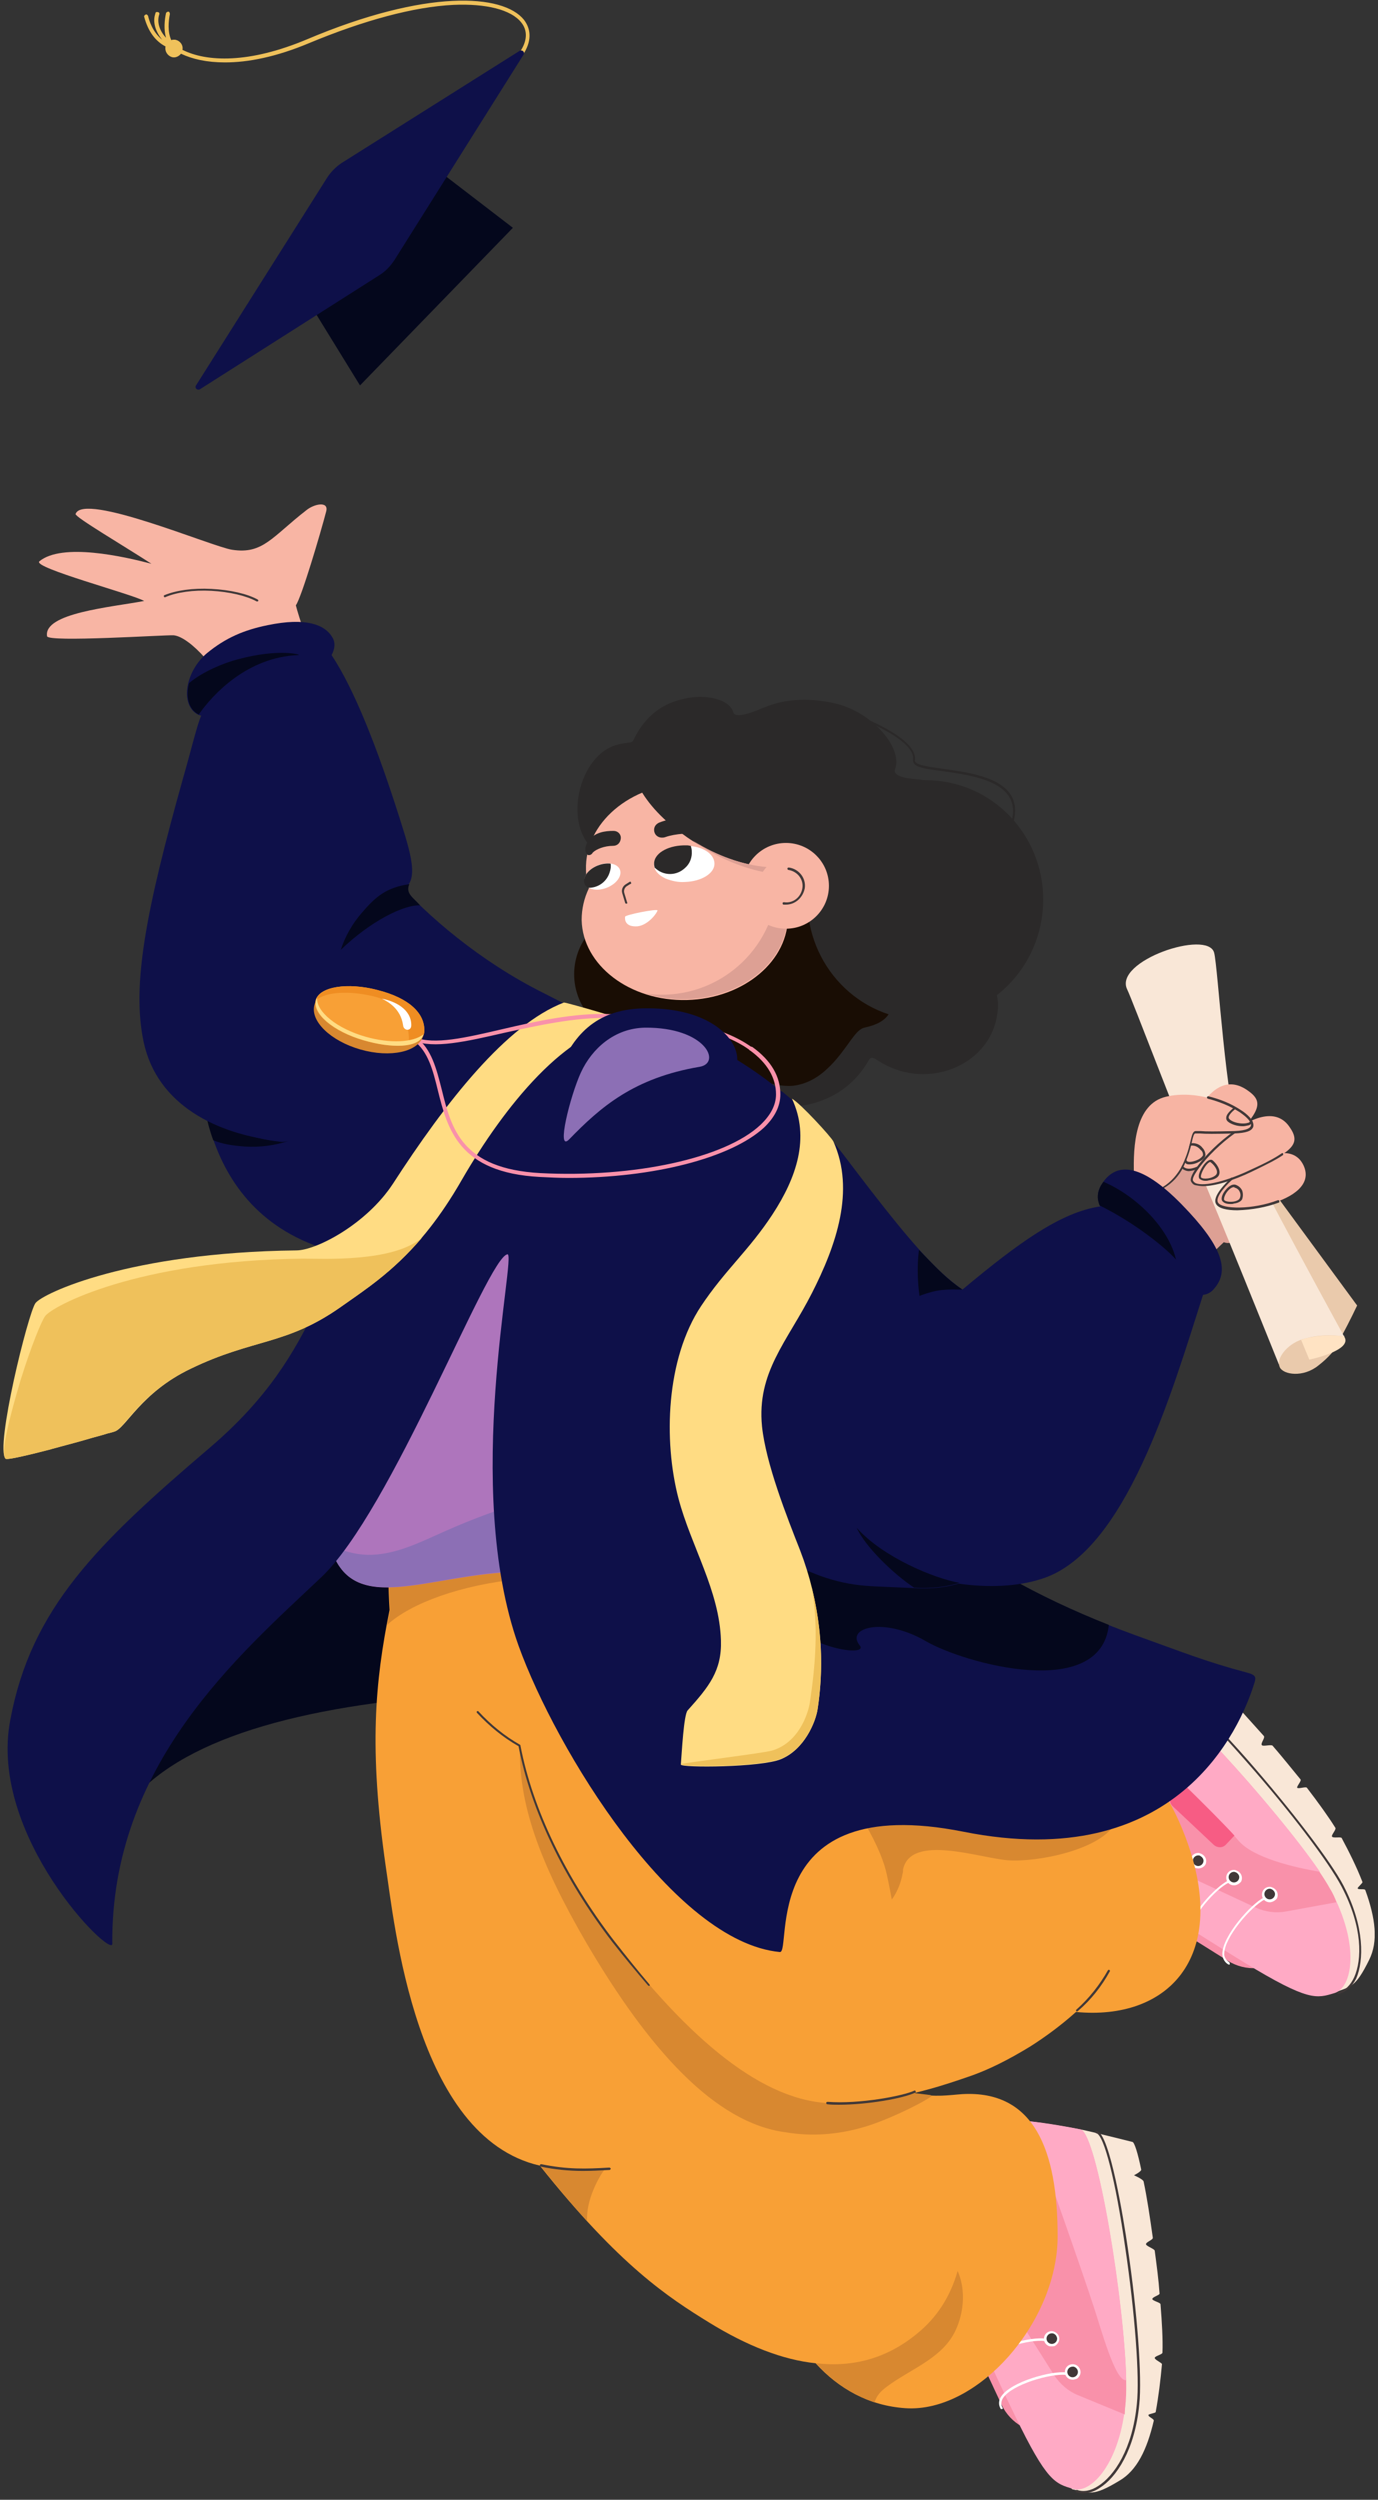 <svg width="188" height="341" viewBox="0 0 188 341" fill="none" xmlns="http://www.w3.org/2000/svg">
<rect x="0" y="0" width="188" height="341" fill="#333333" stroke="none"/>
<g clip-path="url(#clip0_292_822)">
<path d="M135.231 133.327C134.703 132.341 134.045 131.487 133.188 130.698C135.955 127.346 137.141 123.007 136.483 118.669C135.494 112.424 131.672 107.165 125.742 106.376C124.951 106.245 122.645 106.245 122.118 105.39C122.052 105.259 122.052 105.062 122.118 104.93C123.172 102.038 119.153 97.371 114.343 96.056C110.719 95.136 107.161 95.267 104.261 96.516H104.196C102.416 97.305 100.308 98.028 100.044 97.174C99.583 95.399 96.223 94.544 92.994 95.399C89.765 96.188 87.723 98.225 86.405 100.986C86.207 101.446 85.548 101.184 84.033 101.644C79.288 103.024 77.048 111.307 80.343 115.251C80.475 115.448 80.475 117.157 80.54 118.143C80.672 121.955 82.122 125.571 84.692 128.397C84.494 128.792 84.23 129.186 84.099 129.581C81.133 137.403 87.327 143.911 94.114 142.859C94.378 142.793 94.641 142.793 94.839 142.727C95.498 142.53 96.223 142.925 96.486 143.516C99.188 149.761 106.436 152.653 112.696 149.892C115.199 148.841 117.242 146.934 118.56 144.568C118.692 144.305 119.021 144.239 119.219 144.371C119.219 144.371 119.219 144.371 119.285 144.371L119.812 144.699C121.327 145.685 123.041 146.277 124.82 146.474C130.42 147 135.296 143.45 136.021 138.52C136.021 138.389 136.087 138.257 136.087 138.126C136.087 137.929 136.153 137.732 136.153 137.534C136.153 137.469 136.153 137.469 136.153 137.403C136.153 137.271 136.153 137.074 136.153 136.943C136.153 136.877 136.153 136.877 136.153 136.811C136.153 136.68 136.153 136.483 136.087 136.351V136.285C136.087 136.088 136.021 135.957 136.021 135.825C135.955 135.628 136.087 135.431 136.219 135.299C136.351 135.168 136.483 135.037 136.614 134.971C137.141 134.708 136.285 133.327 135.231 133.327Z" fill="#2B2929"/>
<path d="M121.591 122.613C120.734 120.838 115.924 120.312 114.409 120.444C114.145 119.655 113.552 119.129 112.432 118.866C109.994 118.34 108.413 120.969 108.149 122.941C108.149 123.007 108.149 123.073 108.149 123.139C106.502 123.336 104.854 123.139 103.339 122.613C102.153 122.153 101.033 121.561 100.044 120.707C98.331 119.195 96.222 118.077 93.784 117.748C88.184 117.091 82.978 120.641 81.595 126.031C77.773 129.186 77.246 134.708 80.343 138.52C83.374 142.267 88.909 142.859 92.664 139.901C93.257 139.901 93.85 139.835 94.444 139.704C95.234 139.572 96.091 139.901 96.618 140.492C97.475 141.61 98.792 143.253 99.451 144.305C100.769 146.211 103.009 147.329 105.316 147.855C106.238 148.052 107.161 148.183 108.149 148.118C109.928 147.92 111.509 147.066 112.827 145.817C114.145 144.634 115.133 143.188 116.188 141.741C116.649 141.15 117.11 140.492 117.769 140.229C118.56 139.967 124.49 139.309 120.075 132.407C119.68 131.881 124.885 129.449 121.591 122.613Z" fill="#190D04"/>
<path d="M142.227 124.529C143.207 115.542 136.846 107.48 128.019 106.522C119.192 105.564 111.242 112.071 110.261 121.058C109.281 130.044 115.642 138.106 124.469 139.064C133.296 140.023 141.246 133.515 142.227 124.529Z" fill="#2B2929"/>
<path d="M137.932 112.884C137.8 112.818 137.734 112.753 137.8 112.687C138.393 111.044 138.327 109.729 137.668 108.677C136.153 106.245 131.804 105.653 128.575 105.193C126.533 104.93 125.083 104.733 124.688 104.142C124.622 104.01 124.556 103.879 124.556 103.681C124.885 101.709 121.064 99.672 118.692 98.62C118.626 98.554 118.56 98.488 118.626 98.423C118.692 98.357 118.757 98.291 118.823 98.357C121.723 99.672 125.149 101.709 124.82 103.747C124.82 103.813 124.82 103.879 124.885 103.944C125.215 104.404 126.796 104.602 128.575 104.865C131.87 105.325 136.351 105.916 137.932 108.48C138.657 109.663 138.657 111.109 138.064 112.818C138.064 112.884 137.998 112.884 137.932 112.884Z" fill="#2B2929"/>
<path d="M108.083 117.946C107.885 111.635 101.494 106.639 93.719 106.837C85.943 107.034 79.75 112.293 79.947 118.669C79.947 119.523 80.079 120.312 80.343 121.167C79.684 122.547 79.354 123.993 79.354 125.505C79.486 131.684 85.943 136.614 93.719 136.417C101.494 136.22 107.688 131.027 107.49 124.782C107.49 123.993 107.358 123.139 107.095 122.35C107.754 120.97 108.083 119.458 108.083 117.946Z" fill="#F8B5A4"/>
<path d="M89.238 117.946C89.172 116.565 91.017 115.448 93.257 115.382H93.785C95.827 115.448 97.409 116.434 97.475 117.749C97.54 119.129 95.695 120.246 93.455 120.312C92.533 120.378 91.676 120.181 90.819 119.852C89.831 119.392 89.238 118.735 89.238 117.946Z" fill="white"/>
<path d="M85.416 123.27C85.35 123.27 85.284 123.204 85.284 123.139L84.889 121.824C84.757 121.364 84.955 120.904 85.35 120.641L85.877 120.312C85.943 120.246 86.075 120.246 86.075 120.378C86.141 120.444 86.141 120.575 86.009 120.575L85.482 120.904C85.219 121.101 85.087 121.43 85.153 121.758L85.548 123.073C85.614 123.204 85.614 123.27 85.416 123.27C85.482 123.27 85.482 123.27 85.416 123.27Z" fill="#403838"/>
<path fill-rule="evenodd" clip-rule="evenodd" d="M89.699 124.19C89.699 123.927 85.35 124.782 85.285 125.045C85.219 125.439 85.285 126.491 86.998 126.36C88.513 126.162 89.699 124.453 89.699 124.19Z" fill="white"/>
<path d="M94.378 116.105C94.378 115.842 94.312 115.645 94.246 115.382C94.114 115.382 93.916 115.316 93.785 115.316C93.653 115.316 93.455 115.316 93.257 115.316C90.951 115.382 89.172 116.499 89.238 117.88C89.238 118.077 89.304 118.209 89.304 118.34C90.49 119.523 92.335 119.523 93.521 118.34C94.114 117.814 94.444 116.96 94.378 116.105Z" fill="#2B2929"/>
<path d="M91.478 112.49C92.467 113.278 93.455 114.067 94.509 114.725C98.726 117.354 103.536 118.669 107.161 118.274C108.149 118.209 109.137 117.946 110.06 117.485C110.587 117.223 111.114 116.828 111.509 116.434C110.06 107.691 101.757 101.709 92.994 103.221C90.688 103.616 88.447 104.47 86.536 105.851C87.195 107.888 88.843 110.255 91.478 112.49Z" fill="#2B2929"/>
<path d="M90.292 114.264C89.699 114.264 89.238 113.804 89.238 113.213C89.238 112.753 89.502 112.424 89.897 112.227C90.885 111.832 91.94 111.635 92.994 111.569C94.048 111.504 95.102 111.569 96.157 111.898C96.684 112.095 97.013 112.687 96.882 113.213C96.75 113.739 96.157 114.067 95.564 113.936C94.773 113.739 93.982 113.673 93.126 113.739C92.335 113.804 91.478 113.936 90.754 114.199C90.556 114.265 90.424 114.264 90.292 114.264Z" fill="#2B2929"/>
<path d="M80.211 116.631C79.881 116.499 79.552 115.513 80.409 114.527C81.265 113.541 82.517 113.344 83.703 113.344C84.296 113.344 84.757 113.804 84.692 114.396C84.626 114.988 84.23 115.382 83.637 115.382C82.451 115.382 81.331 115.842 80.87 116.302C80.738 116.565 80.474 116.697 80.211 116.631Z" fill="#2B2929"/>
<path d="M106.106 120.115C105.975 128.857 98.792 135.825 90.029 135.694C89.37 135.694 88.645 135.628 87.986 135.497C89.831 136.088 91.742 136.351 93.653 136.285C101.428 136.088 107.622 130.895 107.424 124.651C107.424 123.139 106.963 121.495 106.106 120.115Z" fill="#DDA094"/>
<path d="M107.226 126.688C110.465 126.688 113.091 124.069 113.091 120.838C113.091 117.607 110.465 114.988 107.226 114.988C103.988 114.988 101.362 117.607 101.362 120.838C101.362 124.069 103.988 126.688 107.226 126.688Z" fill="#F8B5A4"/>
<path d="M107.226 123.402C107.095 123.402 107.029 123.402 106.897 123.402C106.831 123.402 106.765 123.336 106.765 123.204C106.765 123.139 106.831 123.073 106.963 123.073C108.149 123.27 109.269 122.416 109.467 121.167C109.664 119.983 108.808 118.866 107.556 118.669C107.49 118.669 107.424 118.603 107.424 118.472C107.424 118.406 107.49 118.34 107.622 118.34C109.005 118.537 109.994 119.786 109.796 121.167C109.533 122.481 108.478 123.402 107.226 123.402Z" fill="#403838"/>
<path d="M104.591 118.274C101.428 118.011 97.804 116.762 94.509 114.659C97.54 116.828 100.901 118.274 104.064 118.932C104.195 118.734 104.393 118.472 104.591 118.274Z" fill="#DDA094"/>
<path d="M82.785 121.099C84.105 120.581 84.906 119.476 84.573 118.631C84.239 117.787 82.899 117.522 81.578 118.041C80.257 118.56 79.457 119.665 79.79 120.509C80.123 121.354 81.464 121.618 82.785 121.099Z" fill="white"/>
<path d="M81.529 118.077C80.211 118.603 79.42 119.721 79.749 120.575C79.815 120.772 80.013 120.969 80.211 121.101C81.529 121.167 82.781 120.312 83.176 118.997C83.308 118.603 83.374 118.209 83.308 117.814C82.846 117.749 82.188 117.814 81.529 118.077Z" fill="#2B2929"/>
<path d="M15.319 265.163C5.697 236.159 45.041 228.843 96.71 230.886C112.197 231.479 114.965 216.912 112.922 204.849C111.802 197.928 41.878 197.269 23.161 218.56C12.221 231.018 3.456 244.201 8.004 253.759C11.365 261.076 11.233 260.746 15.319 265.163Z" fill="#04071C"/>
<path d="M145.808 332.529C147.522 324.817 132.694 308.931 129.728 310.447C129.201 310.975 129.069 311.766 129.398 312.491L136.648 328.047C137.241 329.3 138.23 330.354 139.416 331.013C139.416 331.013 145.677 333.189 145.808 332.529Z" fill="#F991AA"/>
<path d="M147.39 290.475C149.301 290.87 153.387 291.925 154.508 292.188C154.771 292.254 155.233 293.705 155.694 295.946C155.76 296.209 154.706 296.737 154.706 296.737C154.706 296.737 155.958 297.264 156.024 297.594C156.485 299.769 156.88 302.406 157.276 305.24C157.342 305.57 156.287 305.833 156.353 306.163C156.419 306.426 157.474 306.756 157.539 307.02C157.803 308.997 158.067 310.975 158.198 312.886C158.198 313.084 157.21 313.348 157.21 313.611C157.21 313.875 158.33 314.073 158.33 314.336C158.528 316.841 158.66 319.082 158.594 320.928C158.594 321.192 157.539 321.39 157.539 321.653C157.539 321.917 158.528 322.312 158.528 322.51C158.33 324.685 158.067 326.861 157.671 329.036C157.671 329.168 156.683 329.299 156.683 329.431C156.617 329.695 157.474 329.959 157.408 330.222C156.485 334.177 155.101 337.012 152.728 338.396C149.038 340.637 148.642 340.044 146.336 339.582C144.161 339.121 147.39 290.475 147.39 290.475Z" fill="#F9E7D7"/>
<path d="M153.585 327.52C152.86 336.023 148.84 340.242 146.402 339.517C143.963 338.792 142.843 338.594 138.427 329.431C135.923 324.356 130.321 311.898 129.333 309.327C128.74 307.811 134.341 304.91 135.132 306.163C136.384 308.074 141.195 320.994 153.585 327.52Z" fill="#FFAAC5"/>
<path d="M153.585 327.52C154.244 319.544 149.895 290.936 147.39 290.475C144.886 290.013 133.946 287.97 134.275 289.947C134.605 291.925 135.923 294.364 137.109 299.11C137.768 301.746 137.241 305.24 134.539 307.086C134.078 307.679 134.078 308.536 134.473 309.195L143.831 324.026C144.622 325.213 145.743 326.201 147.061 326.729L153.453 329.365C153.453 328.772 153.519 328.179 153.585 327.52Z" fill="#F991AA"/>
<path d="M147.39 290.475C146.138 290.211 142.975 289.618 140.273 289.354C142.645 295.484 147.983 310.843 149.17 314.534C150.158 317.435 152.135 324.949 153.651 324.685C153.453 314.205 149.697 290.936 147.39 290.475Z" fill="#FFAAC5"/>
<path d="M137.834 310.909C138.344 310.909 138.757 310.496 138.757 309.986C138.757 309.476 138.344 309.063 137.834 309.063C137.325 309.063 136.912 309.476 136.912 309.986C136.912 310.496 137.325 310.909 137.834 310.909Z" fill="#403838"/>
<path d="M137.834 311.041C137.241 311.041 136.78 310.579 136.78 309.986C136.78 309.393 137.241 308.931 137.834 308.931C138.23 308.931 138.559 309.129 138.757 309.459C139.086 309.986 138.889 310.579 138.427 310.909C138.23 310.975 138.032 311.041 137.834 311.041ZM137.834 309.195C137.439 309.195 137.109 309.525 137.109 309.92C137.109 310.316 137.439 310.645 137.834 310.645C138.23 310.645 138.559 310.316 138.559 309.92C138.559 309.59 138.296 309.261 137.966 309.195C137.966 309.195 137.9 309.195 137.834 309.195Z" fill="white"/>
<path d="M140.668 315.391C141.178 315.391 141.591 314.978 141.591 314.468C141.591 313.959 141.178 313.546 140.668 313.546C140.158 313.546 139.745 313.959 139.745 314.468C139.745 314.978 140.158 315.391 140.668 315.391Z" fill="#403838"/>
<path d="M140.668 315.589C140.075 315.589 139.614 315.128 139.614 314.534C139.614 313.941 140.075 313.48 140.668 313.48C141.261 313.48 141.722 313.941 141.722 314.534C141.722 314.93 141.525 315.259 141.195 315.457C141.063 315.523 140.866 315.589 140.668 315.589ZM140.668 313.743C140.273 313.743 139.943 314.073 139.943 314.468C139.943 314.864 140.273 315.193 140.668 315.193C141.063 315.193 141.393 314.864 141.393 314.468C141.393 314.337 141.327 314.205 141.261 314.073C141.129 313.875 140.932 313.743 140.668 313.743Z" fill="white"/>
<path d="M143.502 319.939C144.012 319.939 144.425 319.526 144.425 319.017C144.425 318.507 144.012 318.094 143.502 318.094C142.992 318.094 142.579 318.507 142.579 319.017C142.579 319.526 142.992 319.939 143.502 319.939Z" fill="#403838"/>
<path d="M143.502 320.071C143.436 320.071 143.37 320.071 143.238 320.071C142.645 319.939 142.316 319.346 142.448 318.819C142.579 318.226 143.172 317.896 143.7 318.028C143.963 318.094 144.227 318.292 144.359 318.489C144.688 319.017 144.491 319.61 144.029 319.939C143.897 320.071 143.7 320.071 143.502 320.071ZM143.502 318.292C143.107 318.292 142.777 318.621 142.777 319.017C142.777 319.412 143.107 319.742 143.502 319.742C143.897 319.742 144.227 319.412 144.227 319.017C144.227 318.885 144.161 318.753 144.095 318.621C143.963 318.423 143.766 318.292 143.502 318.292Z" fill="white"/>
<path d="M146.336 324.488C146.845 324.488 147.258 324.074 147.258 323.565C147.258 323.055 146.845 322.642 146.336 322.642C145.826 322.642 145.413 323.055 145.413 323.565C145.413 324.074 145.826 324.488 146.336 324.488Z" fill="#403838"/>
<path d="M146.336 324.619C145.743 324.619 145.281 324.158 145.281 323.565C145.281 322.972 145.743 322.51 146.336 322.51C146.731 322.51 147.061 322.708 147.258 323.037C147.588 323.565 147.39 324.158 146.929 324.488C146.731 324.554 146.533 324.619 146.336 324.619ZM146.336 322.84C145.94 322.84 145.611 323.169 145.611 323.565C145.611 323.96 145.94 324.29 146.336 324.29C146.731 324.29 147.061 323.96 147.061 323.565C147.061 323.235 146.797 322.906 146.468 322.84C146.468 322.84 146.402 322.84 146.336 322.84Z" fill="white"/>
<path d="M136.648 328.64C136.582 328.64 136.516 328.64 136.516 328.575C136.187 328.047 136.253 327.388 136.582 326.927C137.9 324.883 143.502 323.367 145.479 323.631C145.545 323.631 145.611 323.697 145.611 323.829C145.611 323.894 145.545 323.96 145.413 323.96C143.304 323.763 138.032 325.279 136.846 327.124C136.582 327.52 136.516 328.047 136.78 328.443C136.846 328.509 136.78 328.64 136.714 328.64C136.648 328.575 136.648 328.64 136.648 328.64Z" fill="white"/>
<path d="M134.341 323.697C134.275 323.697 134.209 323.697 134.209 323.631C133.88 323.103 133.88 322.444 134.275 321.917C135.593 319.939 140.734 318.753 142.579 319.017C142.645 319.017 142.711 319.082 142.711 319.214C142.711 319.28 142.645 319.346 142.513 319.346C140.536 319.082 135.659 320.401 134.473 322.115C134.144 322.51 134.144 323.037 134.407 323.499C134.473 323.565 134.407 323.697 134.341 323.697Z" fill="white"/>
<path d="M132.035 318.819C131.969 318.819 131.903 318.819 131.903 318.753C131.573 318.226 131.573 317.5 131.969 316.973C133.221 315.193 137.768 314.007 139.679 314.336C139.745 314.336 139.811 314.468 139.811 314.534C139.811 314.6 139.745 314.666 139.614 314.666C137.768 314.336 133.353 315.457 132.166 317.171C131.837 317.566 131.771 318.16 132.101 318.621C132.166 318.687 132.101 318.819 132.035 318.819C132.101 318.819 132.101 318.819 132.035 318.819Z" fill="white"/>
<path d="M129.86 314.139C129.794 314.139 129.728 314.139 129.728 314.073C129.332 313.48 129.398 312.689 129.86 312.161C131.112 310.447 135.198 309.459 136.911 309.788C136.977 309.788 137.043 309.92 137.043 309.986C137.043 310.052 136.911 310.118 136.846 310.118C135.198 309.788 131.244 310.711 130.123 312.359C129.728 312.82 129.728 313.414 130.057 313.941C130.123 314.007 130.057 314.139 129.992 314.139C129.926 314.139 129.86 314.139 129.86 314.139Z" fill="white"/>
<path d="M147.786 340.11C147.456 340.11 147.127 340.044 146.863 339.978C146.797 339.978 146.731 339.846 146.731 339.78C146.731 339.714 146.863 339.648 146.929 339.648C147.786 339.978 148.84 339.78 149.829 339.121C152.004 337.737 154.508 334.111 155.101 327.915C155.496 324.29 154.837 315.523 153.519 306.624C152.201 297.462 150.62 291.2 149.565 291.002C149.499 291.002 149.433 290.936 149.433 290.804C149.433 290.738 149.499 290.672 149.631 290.672C151.41 291.002 153.322 302.933 153.849 306.558C155.167 315.457 155.826 324.29 155.431 327.981C154.837 334.243 152.267 338 150.026 339.385C149.367 339.846 148.577 340.11 147.786 340.11Z" fill="#403838"/>
<path d="M131.31 285.663C129.398 285.795 127.751 286.124 124.851 285.597C111.934 283.29 102.312 276.434 92.163 272.809C91.504 265.36 89.79 256.132 87.022 245.651C84.057 234.182 84.65 216.187 78.85 209.793C75.028 205.574 53.477 208.936 53.148 211.836C52.95 213.814 52.95 216.45 53.148 219.614C51.171 229.436 50.314 238.466 52.62 254.55C53.807 262.328 56.641 291.529 73.644 295.418C84.518 309.063 91.108 313.348 96.776 316.841C101.917 320.005 106.793 321.917 111.275 322.378C114.438 325.872 118.59 328.179 123.533 328.509C133.353 329.168 144.293 316.841 144.293 305.042C144.293 293.243 141.063 285.135 131.31 285.663Z" fill="#F8A036"/>
<path d="M117.668 290.211C120.567 289.42 125.444 287.113 127.026 285.992C127.092 285.992 127.092 285.926 127.026 285.86L126.96 285.795C126.367 285.729 124.785 285.531 124.785 285.531C112.791 282.894 101.851 276.171 92.229 272.743C91.57 265.294 89.856 256.066 87.088 245.585C86.759 244.267 86.429 242.949 86.034 241.696C82.211 232.864 71.074 233.523 70.942 237.939C70.678 245.915 73.512 253.891 80.037 265.097C88.472 279.467 97.501 289.618 107.189 290.87C110.682 291.463 114.241 291.2 117.668 290.211Z" fill="#D88830"/>
<path d="M73.644 295.353C76.016 298.319 78.125 300.824 80.102 302.999C79.905 300.099 81.816 296.737 82.541 295.88C79.114 295.946 77.071 296.078 73.644 295.353Z" fill="#D88830"/>
<path d="M70.942 215.396C71.535 215.33 77.071 215 81.684 214.868C80.959 212.825 80.037 211.045 78.916 209.793C75.094 205.574 53.543 208.936 53.214 211.836C53.016 213.814 53.016 216.45 53.214 219.614C53.082 220.273 52.95 220.999 52.818 221.658C56.048 218.691 62.902 216.187 70.942 215.396Z" fill="#D88830"/>
<path d="M79.509 296.144C77.598 296.144 75.621 295.946 73.776 295.55C73.71 295.55 73.644 295.418 73.644 295.353C73.644 295.287 73.776 295.221 73.841 295.221C77.4 295.946 79.905 295.88 83.134 295.682C83.2 295.682 83.266 295.748 83.332 295.814C83.332 295.88 83.266 295.946 83.2 296.012C81.882 296.078 80.695 296.144 79.509 296.144Z" fill="#403838"/>
<path d="M125.247 318.226C121.16 321.653 116.481 322.972 111.341 322.378C113.516 324.817 116.218 326.663 119.315 327.718C119.579 326.861 120.04 326.267 121.029 325.542C124.126 323.235 128.146 321.851 130.058 318.489C130.98 316.907 132.166 313.282 130.651 309.788C129.662 313.282 127.817 316.116 125.247 318.226Z" fill="#D88830"/>
<path d="M177.772 266.283C175.004 258.835 153.717 253.561 152.069 256.396C151.938 257.121 152.201 257.912 152.86 258.307L167.491 267.47C168.677 268.195 170.061 268.59 171.511 268.459C171.445 268.459 177.97 266.877 177.772 266.283Z" fill="#F991AA"/>
<path d="M156.024 229.831C157.869 229.172 161.889 227.722 162.944 227.392C163.207 227.327 164.393 228.249 165.975 229.897C166.173 230.095 165.58 231.084 165.58 231.084C165.58 231.084 166.964 230.82 167.161 231.084C168.743 232.666 170.523 234.709 172.434 236.819C172.631 237.082 171.907 237.873 172.17 238.071C172.302 238.269 173.422 237.939 173.62 238.137C174.938 239.653 176.19 241.235 177.442 242.751C177.574 242.949 176.849 243.74 176.981 243.872C177.113 244.069 178.167 243.674 178.299 243.872C179.815 245.849 181.199 247.761 182.187 249.343C182.319 249.606 181.594 250.331 181.726 250.529C181.858 250.793 182.912 250.529 183.044 250.727C184.099 252.704 185.087 254.682 185.878 256.725C185.944 256.857 185.219 257.45 185.219 257.582C185.285 257.846 186.208 257.582 186.274 257.846C187.658 261.669 188.053 264.833 186.801 267.338C184.89 271.227 184.231 270.963 182.056 271.82C179.947 272.743 156.024 229.831 156.024 229.831Z" fill="#F9E7D7"/>
<path d="M181.528 257.78C185.614 265.36 184.494 271.161 182.056 271.886C179.617 272.611 178.563 273.073 169.797 267.733C164.921 264.767 153.321 257.385 151.081 255.671C149.763 254.682 152.926 249.145 154.244 249.804C156.353 250.793 167.491 259.032 181.528 257.78Z" fill="#FFAAC5"/>
<path d="M181.528 257.78C177.706 250.661 158.396 228.843 155.958 229.831C153.585 230.82 143.238 235.105 144.556 236.555C145.94 238.071 148.379 239.389 151.938 242.751C153.915 244.663 155.431 247.827 154.112 250.925C154.047 251.716 154.508 252.441 155.167 252.704L171.313 260.219C172.631 260.812 174.081 261.01 175.465 260.746L182.319 259.494C182.122 258.901 181.858 258.307 181.528 257.78Z" fill="#F991AA"/>
<path d="M156.024 229.831C154.837 230.359 151.806 231.545 149.367 232.798C154.772 236.489 166.371 247.958 168.941 251.057C170.918 253.43 176.586 254.748 180.079 255.341C174.147 246.64 158.133 228.974 156.024 229.831Z" fill="#FFAAC5"/>
<path d="M158.594 252.441C159.103 252.441 159.516 252.028 159.516 251.518C159.516 251.008 159.103 250.595 158.594 250.595C158.084 250.595 157.671 251.008 157.671 251.518C157.671 252.028 158.084 252.441 158.594 252.441Z" fill="#403838"/>
<path d="M158.594 252.639C158.001 252.639 157.54 252.177 157.54 251.584C157.54 250.991 158.001 250.529 158.594 250.529C159.187 250.529 159.648 250.991 159.648 251.584C159.648 252.045 159.385 252.441 158.924 252.573C158.858 252.573 158.726 252.639 158.594 252.639ZM158.594 250.793C158.199 250.793 157.869 251.122 157.869 251.518C157.869 251.913 158.199 252.243 158.594 252.243C158.989 252.243 159.319 251.913 159.319 251.518C159.319 251.254 159.121 250.991 158.858 250.859C158.792 250.793 158.726 250.793 158.594 250.793Z" fill="white"/>
<path d="M163.471 254.748C163.98 254.748 164.393 254.335 164.393 253.825C164.393 253.315 163.98 252.902 163.471 252.902C162.961 252.902 162.548 253.315 162.548 253.825C162.548 254.335 162.961 254.748 163.471 254.748Z" fill="#403838"/>
<path d="M163.471 254.88C162.878 254.88 162.416 254.418 162.416 253.825C162.416 253.232 162.878 252.77 163.471 252.77C163.603 252.77 163.8 252.836 163.932 252.902C164.459 253.166 164.723 253.759 164.459 254.352C164.262 254.682 163.866 254.88 163.471 254.88ZM163.471 253.1C163.075 253.1 162.746 253.43 162.746 253.825C162.746 254.221 163.075 254.55 163.471 254.55C163.866 254.55 164.196 254.221 164.196 253.825C164.196 253.561 163.998 253.298 163.734 253.166C163.668 253.1 163.603 253.1 163.471 253.1Z" fill="white"/>
<path d="M168.348 257.055C168.857 257.055 169.27 256.642 169.27 256.132C169.27 255.622 168.857 255.209 168.348 255.209C167.838 255.209 167.425 255.622 167.425 256.132C167.425 256.642 167.838 257.055 168.348 257.055Z" fill="#403838"/>
<path d="M168.348 257.187C167.755 257.187 167.293 256.725 167.293 256.132C167.293 255.539 167.755 255.077 168.348 255.077C168.479 255.077 168.677 255.143 168.809 255.209C169.336 255.473 169.6 256.066 169.336 256.659C169.139 256.923 168.743 257.187 168.348 257.187ZM168.348 255.341C167.952 255.341 167.623 255.671 167.623 256.066C167.623 256.462 167.952 256.791 168.348 256.791C168.743 256.791 169.073 256.462 169.073 256.066C169.073 255.802 168.875 255.539 168.611 255.407C168.545 255.407 168.479 255.341 168.348 255.341Z" fill="white"/>
<path d="M173.225 259.362C173.734 259.362 174.147 258.949 174.147 258.439C174.147 257.93 173.734 257.516 173.225 257.516C172.715 257.516 172.302 257.93 172.302 258.439C172.302 258.949 172.715 259.362 173.225 259.362Z" fill="#403838"/>
<path d="M173.225 259.494C172.631 259.494 172.17 259.032 172.17 258.439C172.17 257.846 172.631 257.385 173.225 257.385C173.356 257.385 173.554 257.45 173.686 257.516C174.213 257.78 174.477 258.373 174.213 258.967C174.015 259.23 173.62 259.494 173.225 259.494ZM173.225 257.648C172.829 257.648 172.5 257.978 172.5 258.373C172.5 258.769 172.829 259.098 173.225 259.098C173.62 259.098 173.95 258.769 173.95 258.373C173.95 258.11 173.752 257.846 173.488 257.714C173.488 257.714 173.356 257.648 173.225 257.648Z" fill="white"/>
<path d="M167.689 267.997H167.623C167.095 267.733 166.766 267.14 166.766 266.547C166.766 264.108 170.654 259.758 172.434 258.835C172.499 258.769 172.631 258.835 172.631 258.901C172.697 258.967 172.631 259.098 172.565 259.098C170.654 260.087 167.029 264.306 167.029 266.481C166.964 266.942 167.293 267.404 167.689 267.668C167.754 267.733 167.82 267.799 167.754 267.865C167.82 267.997 167.754 267.997 167.689 267.997Z" fill="white"/>
<path d="M163.075 265.097H163.009C162.416 264.833 162.087 264.24 162.153 263.581C162.219 261.208 165.843 257.384 167.557 256.528C167.623 256.462 167.754 256.528 167.754 256.593C167.82 256.659 167.754 256.791 167.689 256.791C165.843 257.648 162.482 261.471 162.416 263.515C162.35 264.042 162.68 264.503 163.141 264.701C163.207 264.767 163.273 264.833 163.207 264.899C163.141 265.031 163.141 265.097 163.075 265.097Z" fill="white"/>
<path d="M158.462 262.262H158.396C157.803 261.999 157.408 261.34 157.473 260.68C157.539 258.505 160.769 255.012 162.614 254.221C162.68 254.155 162.812 254.221 162.812 254.286C162.878 254.352 162.812 254.484 162.746 254.484C161.032 255.209 157.869 258.571 157.803 260.614C157.737 261.142 158.067 261.669 158.528 261.867C158.594 261.933 158.66 261.999 158.594 262.065C158.594 262.196 158.528 262.262 158.462 262.262Z" fill="white"/>
<path d="M154.046 259.494H153.981C153.322 259.23 152.926 258.505 152.992 257.78C153.124 255.671 156.024 252.573 157.671 251.913C157.737 251.913 157.869 251.913 157.869 251.979C157.869 252.045 157.869 252.177 157.803 252.177C156.221 252.77 153.453 255.737 153.322 257.78C153.256 258.373 153.585 258.901 154.112 259.164C154.178 259.23 154.244 259.296 154.178 259.362C154.178 259.428 154.112 259.494 154.046 259.494Z" fill="white"/>
<path d="M182.583 272.018C182.517 272.018 182.451 271.952 182.451 271.886C182.451 271.82 182.517 271.754 182.583 271.754C183.505 271.557 184.23 270.832 184.758 269.711C185.812 267.338 185.944 262.922 183.044 257.385C181.331 254.089 175.992 247.036 169.995 240.246C163.866 233.259 159.055 228.777 158.067 229.172C158.001 229.172 157.869 229.172 157.869 229.106C157.869 229.04 157.869 228.909 157.935 228.909C159.648 228.249 167.754 237.28 170.193 240.048C176.19 246.904 181.594 253.957 183.308 257.253C186.208 262.856 186.076 267.47 185.021 269.909C184.494 270.963 183.637 271.754 182.583 272.018Z" fill="#403838"/>
<path d="M161.362 243.278L159.978 244.728C159.516 245.256 159.516 245.981 160.044 246.442L165.58 251.65C166.107 252.111 166.832 252.111 167.293 251.584L168.414 250.397C167.03 248.881 164.327 246.179 161.362 243.278Z" fill="#F75C84"/>
<path d="M162.087 251.584C158.067 239.983 149.631 232.6 138.559 235.5C137.966 235.632 137.439 235.83 136.912 236.028C128.146 238.466 117.272 249.87 113.516 255.209C111.077 258.703 116.877 287.311 122.083 286.124C125.642 285.333 127.817 284.806 132.694 283.092C134.869 282.301 137.373 281.115 140.602 279.137C142.777 277.753 144.886 276.171 146.797 274.457C159.253 275.643 167.491 267.14 162.087 251.584Z" fill="#F8A036"/>
<path d="M131.376 238.466C127.553 240.708 123.731 244.003 120.436 247.167L120.37 247.233C120.304 247.299 120.172 247.365 120.106 247.497C119.974 247.629 119.842 247.761 119.711 247.893C119.645 247.958 119.645 247.958 119.579 248.024C116.943 250.727 114.768 253.298 113.45 255.209C112.988 255.934 112.659 257.648 112.593 259.889C113.713 261.076 115.229 261.801 116.811 261.801C119.908 261.801 122.479 259.164 123.138 255.605C123.204 255.407 123.204 255.209 123.204 255.012C124.258 250.134 133.55 253.43 137.439 253.759C141.459 254.089 150.488 252.309 152.267 248.486C153.849 245.19 136.582 239.983 131.376 238.466Z" fill="#D88830"/>
<path d="M146.929 274.391C146.863 274.391 146.797 274.325 146.797 274.259C146.797 274.193 146.797 274.193 146.863 274.127C148.577 272.611 150.026 270.766 151.147 268.788C151.213 268.722 151.279 268.656 151.344 268.722C151.41 268.788 151.476 268.854 151.41 268.92C150.29 270.963 148.84 272.809 147.061 274.325C146.995 274.391 146.929 274.391 146.929 274.391Z" fill="#403838"/>
<path d="M125.049 274.193C123.533 272.414 122.413 262.065 120.963 255.605C119.908 250.859 115.427 244.531 113.12 241.499C112.264 240.378 112 238.928 112.329 237.61C112.988 234.907 113.516 229.568 111.275 225.019C108.573 219.548 102.18 214.868 97.897 212.034C97.897 212.034 78.455 209.793 74.435 214.868C69.294 221.46 70.744 229.106 70.546 232.204C69.953 240.246 74.567 252.836 83.727 264.767C93.876 277.951 104.091 286.915 113.845 286.915C117.536 286.915 121.292 286.388 124.851 285.465C127.487 284.806 126.499 275.973 125.049 274.193Z" fill="#F8A036"/>
<path d="M88.538 270.897C88.472 270.897 88.472 270.897 88.406 270.832C86.825 268.986 85.177 267.008 83.529 264.899C76.939 256.33 72.392 246.838 70.744 238.203C68.635 237.016 66.724 235.434 65.076 233.655C65.01 233.589 65.01 233.457 65.076 233.457C65.142 233.391 65.274 233.391 65.274 233.457C66.922 235.237 68.833 236.819 70.942 238.005L71.008 238.071V238.137C72.655 246.772 77.203 256.198 83.793 264.767C85.441 266.877 87.088 268.92 88.604 270.7C88.67 270.766 88.67 270.897 88.604 270.897C88.604 270.832 88.604 270.897 88.538 270.897Z" fill="#403838"/>
<path d="M114.438 287.113C113.911 287.113 113.384 287.113 112.857 287.047C112.791 287.047 112.725 286.981 112.725 286.849C112.725 286.783 112.791 286.717 112.923 286.717C117.206 287.047 123.138 285.926 124.719 285.201C124.785 285.135 124.917 285.201 124.917 285.267C124.983 285.333 124.917 285.465 124.851 285.465C123.204 286.256 118.327 287.113 114.438 287.113Z" fill="#403838"/>
<path d="M27.314 141.767C26.786 152.313 30.015 172.154 55.85 171.891C72.128 171.693 88.868 138.603 81.816 138.273C78.982 138.141 76.741 136.757 74.237 135.505C65.34 131.088 58.09 124.694 54.202 120.278C51.039 116.521 28.434 120.476 27.314 141.767Z" fill="#0E1049"/>
<path d="M39.44 155.609C38.978 155.741 38.583 155.807 38.188 155.741C34.365 155.346 30.938 154.027 28.038 151.786C28.302 153.039 28.631 154.291 29.093 155.543C30.345 156.071 31.663 156.268 33.377 156.4C35.42 156.532 37.529 156.268 39.44 155.609Z" fill="#04071C"/>
<path d="M42.867 90.418C42.603 89.561 40.692 83.958 40.362 82.574C41.153 81.453 43.724 72.752 44.514 69.72C44.844 68.336 42.867 68.731 41.812 69.588C37.133 73.213 35.881 75.652 31.663 74.993C28.961 74.598 11.365 67.083 10.31 70.115C10.179 70.511 16.901 74.466 20.657 76.905C16.901 75.916 8.465 74.004 5.368 76.575C4.379 77.432 18.087 81.058 19.669 81.98C15.121 82.837 5.895 83.628 6.422 86.792C6.554 87.649 22.503 86.595 23.689 86.66C25.93 86.858 30.411 91.868 31.202 95.362C31.993 98.855 43.592 92.989 42.867 90.418Z" fill="#F8B5A4"/>
<path d="M35.09 82.046H35.024C33.575 81.255 31.268 80.728 28.829 80.596C26.391 80.464 24.084 80.794 22.569 81.453C22.503 81.519 22.371 81.453 22.371 81.387C22.305 81.321 22.371 81.189 22.437 81.189C24.018 80.53 26.325 80.201 28.829 80.332C31.4 80.464 33.706 80.992 35.156 81.783C35.222 81.849 35.288 81.915 35.222 81.98C35.222 82.046 35.156 82.046 35.09 82.046Z" fill="#403838"/>
<path d="M54.532 111.643C51.434 101.887 48.337 94.043 45.239 89.363C45.701 88.506 45.767 87.649 45.371 86.99C44.317 85.144 41.681 84.222 36.54 85.276C33.311 85.935 30.806 86.99 28.236 89.099C25.337 91.538 24.48 96.087 26.984 97.471C27.116 97.537 27.314 97.603 27.445 97.603C26.786 99.251 26.127 102.151 25.007 106.04C19.866 124.365 17.955 134.45 19.603 142.162C21.448 150.731 29.554 154.752 38.122 155.675C43.196 156.203 43.46 143.744 42.933 130.759C46.755 130.165 48.337 123.837 54.73 121.399C57.432 120.41 55.916 116.059 54.532 111.643Z" fill="#0E1049"/>
<path d="M40.692 89.363C41.351 89.363 38.188 88.374 32.388 89.956C30.609 90.418 27.643 91.604 25.798 93.186C25.336 94.966 25.666 96.746 27.116 97.471C29.027 94.702 33.772 89.627 40.692 89.363Z" fill="#04071C"/>
<path d="M55.85 120.608C55.257 121.926 56.509 122.519 57.3 123.508C55.125 123.376 50.512 125.683 46.492 129.572C47.085 127.727 48.073 126.013 49.325 124.563C51.236 122.321 52.686 121.069 55.85 120.608Z" fill="#04071C"/>
<path d="M112.263 157.389C109.495 150.731 103.169 144.601 92.295 141.108C64.483 131.945 41.219 190.743 44.778 209.529C47.019 221.526 58.09 214.539 71.205 214.407C87.484 214.209 97.567 219.416 106.793 218.494C121.556 216.978 120.37 176.966 112.263 157.389Z" fill="#AE75BC"/>
<path d="M109.298 201.685C92.756 199.576 75.951 202.08 60.727 208.87C57.3 210.386 53.873 212.166 50.116 212.1C48.337 212.034 46.557 211.572 44.976 210.65C47.744 220.999 58.486 214.539 71.14 214.341C87.418 214.143 97.501 219.351 106.728 218.428C112.264 217.835 115.559 211.968 117.075 203.794C114.768 202.608 112 202.015 109.298 201.685Z" fill="#8C6FB5"/>
<path d="M170.193 228.183C164.459 226.667 161.098 225.283 154.837 223.042C133.287 215.198 115.954 202.806 113.054 186.722C112.198 181.976 113.647 172.418 112.922 166.617C111.67 155.675 109.693 151.457 107.387 149.545C103.828 146.513 99.874 143.942 95.656 141.899C91.438 139.855 87.352 138.735 83.463 138.471C80.432 138.207 73.776 140.383 70.349 142.821C64.483 146.051 59.343 151.852 54.927 157.455C42.933 172.682 44.58 183.888 28.566 197.532C13.342 210.518 4.247 219.351 1.413 234.577C-1.684 250.463 15.319 267.272 15.319 265.163C15.121 240.708 32.652 225.745 43.789 215.198C53.477 206.101 66.46 171.561 69.228 171.1C70.546 170.902 63.033 202.871 70.744 224.492C75.885 238.73 91.899 264.899 106.398 266.283C108.111 266.415 103.301 244.267 131.441 249.87C160.505 255.671 169.204 235.962 171.181 229.436C171.313 228.909 171.445 228.513 170.193 228.183Z" fill="#0E1049"/>
<path d="M151.279 221.658C131.771 213.945 116.416 202.278 113.252 187.513C111.341 184.81 96.051 190.018 95.392 192.588C94.47 196.148 99.808 212.957 107.321 221.13C110.88 225.019 118.59 226.008 117.272 224.426C115.361 222.053 120.502 220.537 126.235 223.833C131.508 226.931 150.158 232.073 151.279 221.658Z" fill="#04071C"/>
<path d="M175.861 160.157C174.411 163.19 169.798 170.572 166.964 169.452C164.196 172.022 164.657 172.154 161.955 174C159.253 175.846 150.488 172.484 151.938 168.133C154.046 161.937 155.233 157.455 157.671 154.62C160.11 151.786 163.141 150.27 165.975 151.852C168.809 153.434 176.717 158.312 175.861 160.157Z" fill="#DDA094"/>
<path d="M183.044 182.24C184.099 180.328 185.153 178.087 185.153 178.087L168.743 155.741C168.743 155.741 174.081 185.535 174.609 186.524C175.07 187.513 177.772 187.974 179.881 186.26C180.474 185.799 181.067 185.272 181.594 184.678C182.912 183.294 183.44 182.24 183.44 182.24C183.44 182.24 183.242 182.24 183.044 182.24Z" fill="#EACAAC"/>
<path d="M183.374 182.306C181.594 182.042 179.815 182.174 178.101 182.569C177.904 182.635 177.706 182.701 177.508 182.767L178.629 185.47C178.629 185.47 184.692 184.217 183.374 182.306Z" fill="#FFE3C3"/>
<path d="M178.102 182.569C179.815 182.108 181.66 182.042 183.374 182.305C183.374 182.305 171.313 160.289 169.204 155.477C167.227 150.995 166.173 131.945 165.646 129.968C164.789 126.738 151.872 131.088 153.783 134.977C154.442 136.296 160.769 153.038 163.537 159.432C166.107 165.299 173.356 183.36 174.477 186.129C174.345 185.074 175.729 183.162 178.102 182.569Z" fill="#F9E7D7"/>
<path d="M170.127 148.688C172.566 150.336 171.907 151.588 167.689 156.005C164.262 159.564 161.955 160.158 161.296 159.169C160.571 158.114 164.13 144.601 170.127 148.688Z" fill="#F7B4A3"/>
<path d="M175.861 153.632C177.574 156.005 176.454 156.994 170.984 159.564C166.502 161.674 163.141 162.135 162.68 161.014C162.087 159.564 172.104 148.424 175.861 153.632Z" fill="#F7B4A3"/>
<path d="M177.838 158.971C180.276 164.178 167.096 166.09 166.041 164.112C164.987 162.135 175.399 153.764 177.838 158.971Z" fill="#F7B4A3"/>
<path d="M162.219 159.762C161.823 159.762 161.362 159.564 161.164 159.235C160.769 158.576 161.626 154.621 163.207 151.588C163.273 151.522 163.339 151.457 163.405 151.522C163.471 151.588 163.537 151.654 163.471 151.72C161.757 154.884 161.098 158.576 161.362 159.037C161.691 159.498 162.35 159.564 163.273 159.169C163.339 159.103 163.471 159.169 163.471 159.235C163.537 159.301 163.471 159.432 163.405 159.432C163.075 159.63 162.68 159.696 162.219 159.762Z" fill="#403838"/>
<path d="M164.459 161.08C164.196 161.08 163.932 161.014 163.669 160.817C163.273 160.421 163.932 159.235 164.394 158.707C164.921 158.114 165.25 158.18 165.382 158.246C165.843 158.575 166.634 159.564 166.305 160.289C166.107 160.751 165.448 160.948 164.921 161.014C164.723 161.08 164.591 161.08 164.459 161.08ZM165.119 158.51C165.053 158.51 164.855 158.575 164.591 158.905C164.064 159.564 163.735 160.421 163.866 160.619C163.998 160.751 164.328 160.817 164.789 160.751C165.316 160.685 165.843 160.421 165.975 160.157C166.239 159.63 165.58 158.839 165.119 158.51C165.184 158.51 165.184 158.51 165.119 158.51Z" fill="#403838"/>
<path d="M167.886 164.244C167.491 164.244 167.095 164.178 166.832 163.915C166.568 163.717 166.634 163.19 166.964 162.662C167.359 162.069 167.952 161.476 168.545 161.608C168.941 161.74 169.27 162.003 169.468 162.399C169.6 162.794 169.6 163.19 169.468 163.585C169.336 163.849 168.941 164.113 168.348 164.178C168.216 164.244 168.018 164.244 167.886 164.244ZM168.348 161.937C167.952 161.937 167.491 162.399 167.227 162.86C166.964 163.322 166.964 163.651 167.03 163.717C167.227 163.915 167.755 163.981 168.282 163.915C168.743 163.849 169.073 163.651 169.138 163.453C169.27 163.19 169.27 162.86 169.138 162.596C169.007 162.267 168.743 162.069 168.414 162.003C168.414 161.937 168.414 161.937 168.348 161.937Z" fill="#403838"/>
<path d="M162.285 158.839C162.153 158.839 162.021 158.839 161.889 158.773C161.494 158.575 161.494 157.916 161.625 157.323C161.757 156.73 162.087 156.005 162.68 155.939C163.207 155.939 163.734 156.137 164.064 156.598C164.328 156.862 164.459 157.257 164.459 157.587C164.393 157.982 163.932 158.312 163.668 158.444C163.207 158.707 162.746 158.839 162.285 158.839ZM162.614 156.268C162.219 156.268 161.955 156.862 161.889 157.389C161.757 157.982 161.823 158.378 162.021 158.444C162.284 158.575 162.944 158.444 163.471 158.18C163.866 157.982 164.064 157.719 164.13 157.587C164.13 157.323 164.064 157.059 163.8 156.862C163.471 156.466 163.075 156.268 162.614 156.268Z" fill="#403838"/>
<path d="M168.809 165.101C167.359 165.101 166.239 164.838 165.909 164.244C165.316 163.19 167.359 161.278 167.952 160.685C168.018 160.619 168.084 160.619 168.15 160.685C168.216 160.751 168.216 160.817 168.15 160.883C166.634 162.267 165.843 163.519 166.173 164.047C166.7 164.969 170.918 165.035 174.345 163.717C174.411 163.717 174.543 163.717 174.543 163.849C174.543 163.915 174.543 164.047 174.477 164.047C172.697 164.706 170.786 165.035 168.809 165.101Z" fill="#403838"/>
<path d="M164.13 161.805C163.8 161.805 163.405 161.74 163.075 161.674C162.812 161.608 162.614 161.41 162.482 161.146C162.021 159.96 166.634 154.818 170.654 152.973C170.72 152.907 170.852 152.973 170.852 153.039C170.918 153.104 170.852 153.236 170.786 153.236C166.634 155.148 162.482 160.158 162.746 161.014C162.812 161.212 163.009 161.344 163.141 161.41C164.328 161.871 167.359 161.146 170.786 159.498C172.829 158.576 174.015 157.916 174.872 157.323C174.938 157.257 175.07 157.323 175.07 157.389C175.07 157.455 175.07 157.587 175.004 157.587C174.147 158.18 172.961 158.773 170.918 159.762C168.216 161.08 165.711 161.805 164.13 161.805Z" fill="#403838"/>
<path d="M154.705 160.223C154.574 156.268 154.903 150.6 159.055 149.611C163.207 148.622 167.491 150.468 169.073 151.588C170.72 152.709 171.906 154.291 168.282 154.423C164.591 154.555 163.668 154.423 163.009 154.423C162.35 154.423 162.614 156.466 161.23 159.103C159.648 162.399 154.837 164.508 154.705 160.223Z" fill="#F7B4A3"/>
<path d="M158.791 162.135C158.726 162.135 158.66 162.069 158.66 162.003C158.66 161.937 158.66 161.871 158.726 161.871C159.78 161.212 160.637 160.223 161.23 159.103C161.757 158.048 162.153 156.862 162.416 155.675C162.614 154.818 162.746 154.291 163.141 154.291C163.339 154.291 163.537 154.291 163.8 154.291C164.525 154.357 165.711 154.357 168.413 154.291C170.193 154.225 170.588 153.83 170.654 153.566C170.786 153.104 170.193 152.445 169.138 151.72C167.82 150.863 166.305 150.27 164.789 149.875C164.723 149.875 164.657 149.743 164.657 149.677C164.657 149.611 164.789 149.545 164.855 149.545C166.436 149.94 167.952 150.534 169.336 151.457C170.061 151.918 171.181 152.841 170.984 153.698C170.786 154.291 169.995 154.555 168.413 154.621C165.711 154.686 164.459 154.686 163.734 154.621C163.471 154.621 163.273 154.621 163.075 154.621C162.878 154.621 162.746 155.148 162.614 155.741C162.35 156.994 161.955 158.114 161.428 159.235C160.834 160.421 159.912 161.41 158.791 162.069C158.857 162.135 158.857 162.135 158.791 162.135Z" fill="#403838"/>
<path d="M169.6 153.632C168.941 153.632 168.348 153.5 167.755 153.17C167.425 152.973 167.293 152.775 167.293 152.511C167.293 152.05 167.689 151.654 168.282 151.127C168.348 151.061 168.479 151.061 168.479 151.127C168.545 151.193 168.545 151.259 168.479 151.325C168.084 151.654 167.623 152.116 167.623 152.445C167.623 152.577 167.755 152.709 167.952 152.841C168.545 153.236 169.666 153.368 170.259 153.17C170.391 153.17 170.522 153.039 170.588 152.907C170.588 152.841 170.72 152.775 170.786 152.841C170.852 152.841 170.918 152.973 170.852 153.039C170.786 153.236 170.588 153.434 170.391 153.5C170.061 153.566 169.798 153.632 169.6 153.632Z" fill="#403838"/>
<path d="M137.636 178.482C130.716 177.362 126.301 172.352 115.031 157.455C112.659 154.357 109.891 151.522 106.859 149.018C103.235 145.985 74.632 162.399 83.595 179.537C85.572 183.294 87.549 186.92 89.329 190.084C90.779 193.907 92.69 197.532 94.997 200.828C101.851 210.584 109.891 215.659 118.063 216.318C119.579 216.45 124.06 216.582 124.719 216.648C130.321 216.978 135.396 215.132 138.757 210.056C148.84 194.698 144.49 179.603 137.636 178.482Z" fill="#0E1049"/>
<path d="M127.751 182.042C128.608 180.789 129.728 178.087 131.573 176.109C129.135 174.461 128.08 173.275 125.378 170.506C124.588 176.439 126.696 183.558 127.751 182.042Z" fill="#04071C"/>
<path d="M161.23 164.31C155.43 158.378 152.069 158.576 150.224 161.674C149.697 162.596 149.631 163.519 150.092 164.574C144.688 165.365 138.889 169.584 131.31 175.912C131.178 175.978 128.937 175.714 127.092 176.241C112.461 180.262 109.957 199.312 115.625 207.024C118.261 210.584 123.533 215.066 130.98 216.055C134.803 216.582 138.757 216.45 142.052 215.396C153.585 211.836 159.846 190.018 164.13 176.637C164.723 176.571 165.25 176.307 165.711 175.714C167.82 173.209 166.634 169.847 161.23 164.31Z" fill="#0E1049"/>
<path d="M154.706 163.717C153.453 162.728 152.069 161.871 150.554 161.212C150.422 161.344 150.356 161.542 150.224 161.674C149.697 162.596 149.631 163.519 150.026 164.442C154.969 166.881 159.121 170.309 160.439 171.825C159.846 169.188 157.803 166.156 154.706 163.717Z" fill="#04071C"/>
<path d="M116.877 208.408C118.063 211.045 122.017 214.802 124.719 216.582C126.828 216.714 128.937 216.516 130.914 215.923C127.487 215.33 120.436 212.429 116.877 208.408Z" fill="#04071C"/>
<path d="M0.754 198.982C-0.696 197.466 3.852 179.076 4.84 177.757C5.829 176.439 17.626 170.836 40.428 170.572C43.13 170.572 49.984 167.013 53.609 161.476C60.727 150.468 69.031 139.789 76.939 136.757C77.335 136.757 86.495 139.394 85.902 139.46C77.4 140.185 68.833 150.863 62.968 161.014C57.102 171.231 51.434 174.791 46.492 178.285C38.978 183.558 34.563 182.569 25.995 186.722C19.141 190.018 17.098 194.961 15.583 195.291C13.474 195.884 1.15 199.444 0.754 198.982Z" fill="#FFDC83"/>
<path d="M57.563 168.859C53.543 172.22 44.053 171.693 41.351 171.693C18.548 171.957 7.081 178.219 6.158 179.537C5.697 180.13 4.247 183.624 2.797 188.304C1.347 193.182 0.029 198.257 0.754 198.982C0.952 199.18 3.786 198.521 6.883 197.73C7.081 197.664 7.279 197.598 7.542 197.532C7.872 197.466 8.201 197.335 8.531 197.269C10.047 196.873 11.497 196.478 12.749 196.082L13.276 195.95L13.54 195.884L14.001 195.753C14.199 195.687 14.462 195.621 14.594 195.555C14.726 195.489 14.858 195.489 14.924 195.489C15.187 195.423 15.451 195.357 15.583 195.291C17.032 194.896 19.076 190.018 25.995 186.722C34.563 182.569 39.044 183.558 46.492 178.285C49.853 175.912 53.411 173.67 57.563 168.859Z" fill="#EFC15B"/>
<path d="M106.53 239.983C109.759 238.664 111.275 234.907 111.539 233.193C112.659 225.876 111.802 218.362 109.166 211.507C107.321 206.826 104.487 199.642 103.96 194.566C103.235 187.183 107.387 183.031 110.748 176.439C114.109 169.847 116.679 162.399 113.713 155.741C113.516 155.214 109.166 150.468 108.046 149.875C110.55 155.214 108.639 160.685 105.41 165.629C102.18 170.572 98.951 173.209 95.656 178.153C90.845 185.404 90.515 196.543 92.558 204.388C94.272 210.913 98.16 216.978 98.358 223.767C98.49 227.92 96.71 230.095 93.811 233.325C93.283 233.918 93.02 239.06 92.888 240.708C92.888 241.169 103.828 241.103 106.53 239.983Z" fill="#FFDC83"/>
<path d="M111.539 233.193C112.395 227.656 112.132 222.053 110.748 216.582C111.67 221.724 111.275 227.063 110.484 232.27C110.22 233.918 108.902 237.741 105.344 238.796C104.355 239.126 93.02 240.51 92.954 240.642C92.888 241.103 103.828 241.037 106.53 239.917C109.759 238.664 111.275 234.841 111.539 233.193Z" fill="#EFC15B"/>
<path d="M102.378 143.283C102.312 143.283 102.246 143.283 102.246 143.217C98.621 140.58 92.031 139.064 83.266 138.866C78.455 138.735 73.249 139.921 68.701 140.91C63.561 142.096 59.145 143.085 56.443 141.965C56.311 141.899 56.245 141.767 56.311 141.635C56.377 141.503 56.509 141.437 56.641 141.503C59.211 142.558 63.495 141.569 68.569 140.383C73.117 139.328 78.323 138.141 83.266 138.339C92.295 138.603 98.753 140.119 102.51 142.821C102.642 142.887 102.642 143.085 102.576 143.217C102.576 143.283 102.51 143.283 102.378 143.283Z" fill="#F991AA"/>
<path fill-rule="evenodd" clip-rule="evenodd" d="M98.885 146.645C87.088 149.018 80.761 156.005 75.225 161.278C73.051 163.322 73.248 153.5 76.214 146.117C78.323 140.844 81.684 137.548 88.209 137.548C100.467 137.482 102.707 145.854 98.885 146.645Z" fill="#0E1049"/>
<path fill-rule="evenodd" clip-rule="evenodd" d="M95.458 145.524C86.495 147.04 81.948 150.995 77.664 155.411C75.819 157.323 77.796 149.479 79.246 146.315C80.762 143.019 83.859 140.251 88.011 140.185C96.249 140.119 98.49 144.997 95.458 145.524Z" fill="#8C6FB5"/>
<path d="M77.532 160.685C76.28 160.685 74.962 160.619 73.644 160.553C62.572 159.96 61.056 154.027 59.738 148.754C59.079 146.051 58.42 143.415 56.443 141.965C56.311 141.899 56.311 141.701 56.377 141.569C56.443 141.437 56.641 141.437 56.773 141.503C58.881 143.085 59.54 145.788 60.265 148.622C61.583 153.961 62.967 159.432 73.71 160.026C86.561 160.685 98.951 157.982 103.762 153.434C105.146 152.116 105.871 150.731 105.871 149.281C105.871 147.04 104.685 144.997 102.312 143.283C102.18 143.217 102.18 143.019 102.246 142.887C102.312 142.756 102.51 142.756 102.642 142.821C105.212 144.667 106.464 146.842 106.464 149.281C106.464 150.929 105.673 152.445 104.223 153.83C99.676 157.982 89.131 160.685 77.532 160.685Z" fill="#F991AA"/>
<path d="M57.736 141.286C58.364 139.08 55.553 136.346 51.457 135.18C47.361 134.014 43.532 134.857 42.904 137.063C42.276 139.269 45.087 142.002 49.183 143.168C53.279 144.335 57.108 143.492 57.736 141.286Z" fill="#D88830"/>
<path fill-rule="evenodd" clip-rule="evenodd" d="M57.893 140.646C57.827 143.019 53.609 143.085 49.523 141.899C45.437 140.712 42.537 138.273 43.065 136.427C43.592 134.582 47.348 133.989 51.434 135.043C55.916 136.164 57.959 138.273 57.893 140.646Z" fill="#F8A036"/>
<path fill-rule="evenodd" clip-rule="evenodd" d="M50.907 135.9C54.598 136.757 55.85 139.526 55.784 141.899C55.784 142.03 57.3 141.767 57.234 141.899C57.629 141.569 57.893 141.108 57.893 140.646C57.959 138.273 55.916 136.164 51.5 135.043C47.414 133.989 43.724 134.582 43.13 136.427C44.448 135.307 47.546 135.109 50.907 135.9Z" fill="#EF8D22"/>
<path fill-rule="evenodd" clip-rule="evenodd" d="M57.761 141.108C56.311 142.228 53.214 142.36 49.919 141.437C45.964 140.317 43.13 138.009 43.262 136.098C43.196 136.23 43.13 136.362 43.13 136.427C42.603 138.273 45.503 140.712 49.589 141.899C53.346 143.019 57.234 143.019 57.761 141.108Z" fill="#FFDC83"/>
<path fill-rule="evenodd" clip-rule="evenodd" d="M52.093 136.23C53.807 136.559 56.113 137.614 56.113 139.855C56.113 140.712 55.059 140.646 54.993 139.855C54.663 137.548 52.884 136.625 52.093 136.23Z" fill="white"/>
<path d="M71.491 2.711C68.653 -0.851 58.159 -1.511 41.922 5.349C33.935 8.713 28.193 8.449 24.893 6.8C25.025 6.141 24.563 5.547 23.903 5.415C23.837 5.415 23.771 5.415 23.705 5.415C23.573 5.415 23.507 5.415 23.375 5.481C22.847 4.36 22.979 2.908 23.177 1.919C23.177 1.787 23.111 1.589 22.979 1.589C22.847 1.589 22.715 1.655 22.649 1.787C22.451 2.711 22.319 4.03 22.649 5.151C21.725 4.162 21.395 2.974 21.725 1.985C21.791 1.853 21.725 1.655 21.527 1.655C21.395 1.589 21.197 1.655 21.197 1.853C20.801 2.974 21.197 4.294 22.121 5.415C20.801 4.36 20.339 2.777 20.207 2.183C20.141 2.051 20.009 1.919 19.877 1.985C19.745 2.051 19.613 2.183 19.679 2.315C20.207 4.294 21.197 5.613 22.583 6.339C22.451 6.998 22.847 7.592 23.441 7.79C23.903 7.922 24.365 7.724 24.695 7.328C26.213 8.054 28.193 8.515 30.701 8.515C33.803 8.515 37.632 7.79 42.186 5.877C49.644 2.777 56.443 0.93 61.855 0.666C66.343 0.468 69.709 1.325 71.095 3.04C72.019 4.162 71.953 5.613 70.897 7.13C70.831 7.262 70.831 7.46 70.963 7.526C71.095 7.592 71.293 7.592 71.359 7.46C72.481 5.745 72.547 4.096 71.491 2.711Z" fill="#EFC15B"/>
<path d="M41.196 39.716L49.116 52.578L69.973 31.075L58.291 22.104L41.196 39.716Z" fill="#04071C"/>
<path d="M44.562 24.346L26.741 52.578C26.609 52.776 26.675 52.974 26.873 53.106C27.005 53.172 27.137 53.172 27.269 53.106L51.756 37.539C52.614 37.011 53.274 36.285 53.802 35.494L71.425 7.46C71.557 7.262 71.491 7.064 71.293 6.932C71.161 6.866 71.029 6.866 70.897 6.932L46.608 22.235C45.816 22.763 45.09 23.489 44.562 24.346Z" fill="#0E1049"/>
</g>
<defs>
<clipPath id="clip0_292_822">
<rect width="187.089" height="340" fill="white" transform="translate(0.456 0.131)"/>
</clipPath>
</defs>
</svg>

